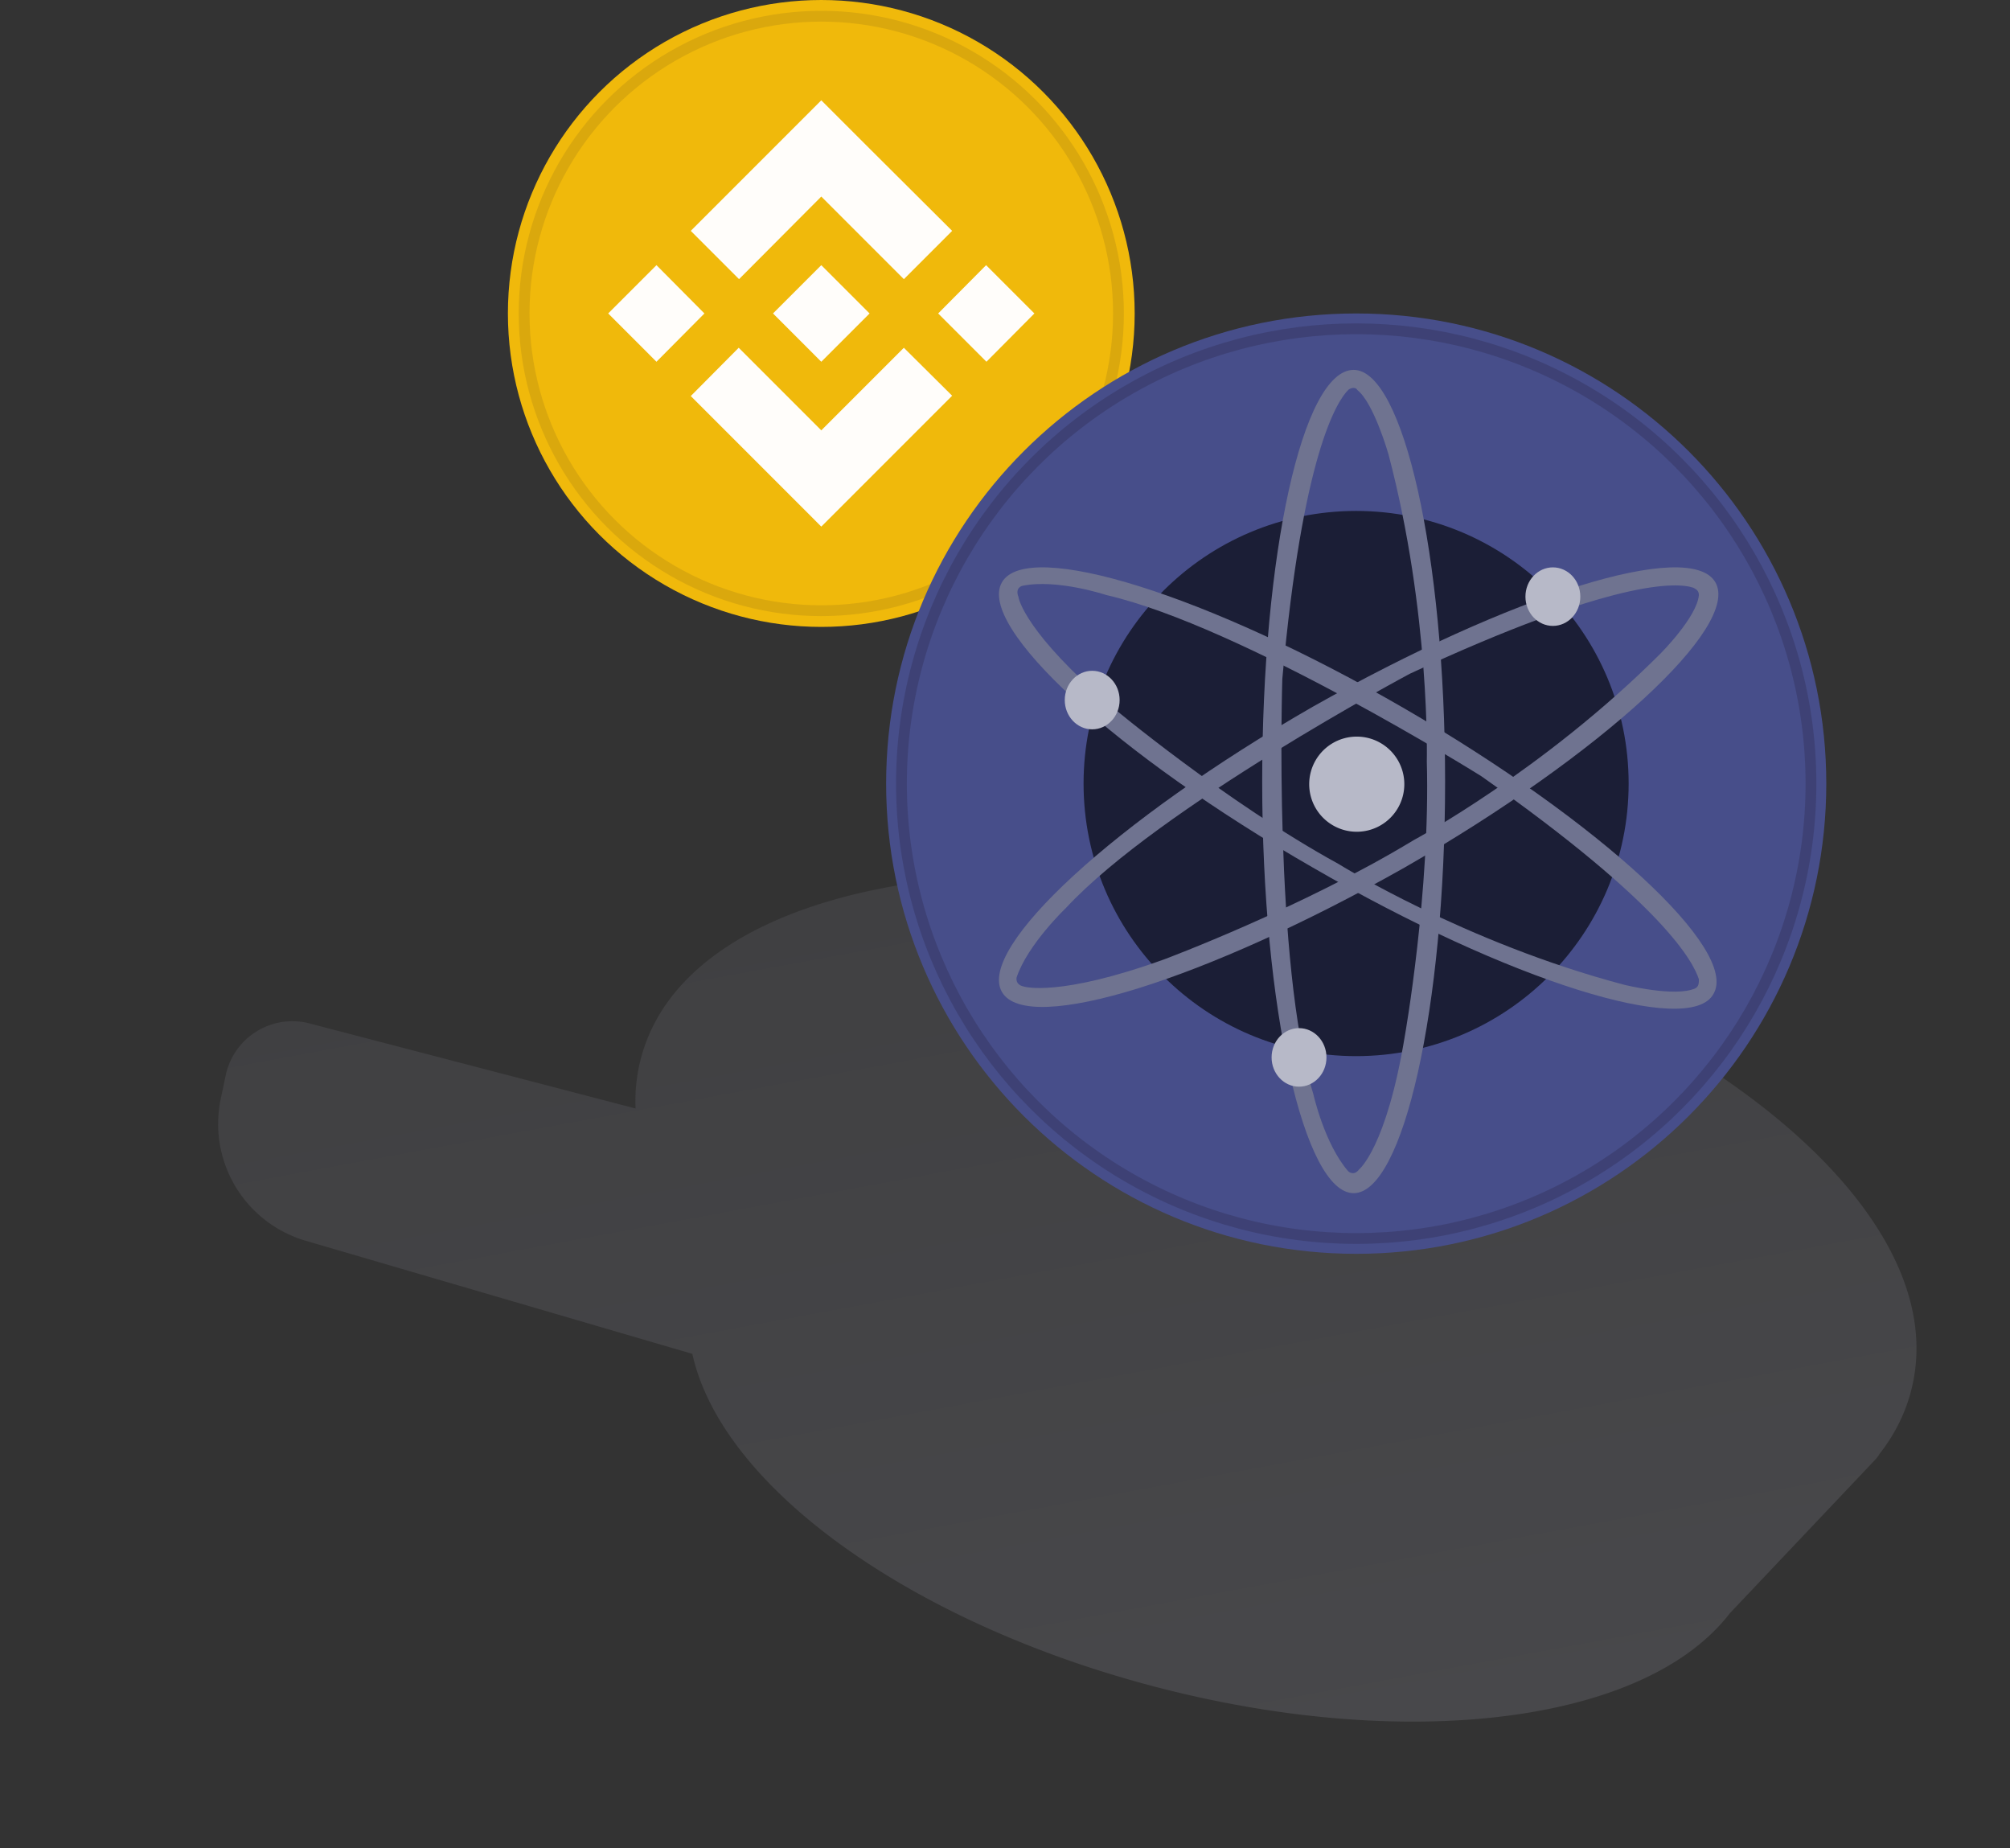 <svg xmlns="http://www.w3.org/2000/svg" xmlns:xlink="http://www.w3.org/1999/xlink" width="186" height="171" fill="none" xmlns:v="https://vecta.io/nano"><rect width="100%" height="100%" fill="#333333" stroke="none"/><g fill="#606063"><path d="M67.045 119.028c-3.178 12.144 15 27.421 40.602 34.121s48.934 2.287 52.112-9.858-15-27.421-40.602-34.122-48.934-2.286-52.112 9.859z"/><path d="M155.924 149.273l15.422-16.285-109.354-28.619 5.721 21.818 88.211 23.086z"/><path d="M68.934 108.293L27.073 97.338c-1.815-.475-3.66.654-4.063 2.486l-.468 2.129a8.26 8.26 0 0 0 5.746 9.7l41.812 12.239-1.166-15.599z"/></g><path d="M62.203 98.71c-3.694 14.114 18.324 32.101 49.178 40.176s58.86 3.178 62.554-10.936-18.324-32.101-49.178-40.176-58.861-3.179-62.554 10.935z" fill="url(#A)"/><g fillRule="evenodd"><path d="M146.673 123.286c7.098 5.22 11.246 10.866 11.865 15.871l2.978-.368c-.772-6.238-5.737-12.531-13.066-17.92-7.389-5.435-17.439-10.148-28.913-13.151s-22.544-3.817-31.649-2.699c-9.029 1.109-16.44 4.163-20.168 9.223l2.415 1.779c2.992-4.06 9.373-6.95 18.119-8.024 8.67-1.064 19.354-.299 30.523 2.624s20.859 7.49 27.896 12.665z" fill="#606063"/><path d="M75.734 118.739c-8.721-7.124-11.998-14.041-10.629-19.27s7.614-9.654 18.706-11.593c10.807-1.889 25.078-1.154 40.186 2.8s27.911 10.304 36.406 17.245c8.721 7.124 11.998 14.041 10.63 19.27s-7.614 9.653-18.707 11.593c-10.806 1.889-25.078 1.153-40.186-2.8s-27.91-10.304-36.406-17.245zm35.647 20.147c-30.854-8.075-52.872-26.062-49.178-40.176s31.7-19.01 62.554-10.935 52.872 26.062 49.178 40.176-31.7 19.01-62.554 10.936z" fill="#979797"/><path d="M64.167 124.049l-4.937-19.123 2.905-.75 4.937 19.123-2.905.75z" fill="url(#B)"/><path d="M62.469 106.189l-.128-.443-.202-.817-.142-.54c.022-.012.03-.019.028-.027l-.004-.025-.12-.794-.022-.191c-.072-.663-.096-1.321-.071-1.974.035-.903.166-1.793.395-2.668 3.694-14.114 31.7-19.01 62.555-10.936s52.872 26.062 49.178 40.176a12.4 12.4 0 0 1-.963 2.519 13.7 13.7 0 0 1-1.635 2.476l-.016.019c.011.02.014.025.015.029l-.611.651-12.932 13.655c-6.807 9.031-27.596 11.752-50.146 5.85-22.302-5.837-38.971-18.182-40.797-29.295-.093-.569-.484-1.054-1.037-1.215L29.127 111.91a8.26 8.26 0 0 1-5.762-9.635l.459-2.172c.39-1.845 2.242-2.99 4.066-2.514l34.249 8.931a.27.27 0 0 0 .331-.331zm-3.657-3.636c-.064-1.544.091-3.085.488-4.603 2.325-8.885 11.93-13.965 23.478-15.984 11.834-2.069 26.992-1.215 42.738 2.906s29.38 10.802 38.683 18.402c9.078 7.417 14.963 16.551 12.638 25.436-.557 2.129-1.552 4.064-2.901 5.789a3.08 3.08 0 0 1-.425.566l-13.429 14.181c-4.171 5.406-12.026 8.46-21.098 9.556-9.3 1.124-20.517.28-32.096-2.751-11.453-2.997-21.548-7.685-29.079-13.141-7.079-5.13-12.321-11.262-13.743-17.657l-35.782-10.464a11.26 11.26 0 0 1-7.855-13.134l.459-2.173c.744-3.519 4.277-5.704 7.758-4.796l30.165 7.867z" fill="url(#C)"/></g><circle cx="76" cy="29" r="29" fill="#f0b90b"/><path d="M65.185 29l-4.437 4.468L56.28 29l4.468-4.468L65.185 29zM76 18.185l7.642 7.642 4.468-4.468-7.641-7.611L76 9.28 63.921 21.358l4.468 4.468L76 18.185zm15.252 6.347L86.815 29l4.468 4.468L95.72 29l-4.468-4.468zM76 39.815l-7.641-7.642-4.437 4.468L76 48.72l12.109-12.109-4.468-4.437L76 39.815zm0-6.347L80.468 29 76 24.532 71.532 29 76 33.468z" fill="#fffdfa"/><circle cx="76" cy="29" r="27.5" stroke="#191326" strokeWidth="3" style="mix-blend-mode:multiply" opacity=".1"/><path d="M125.5 116c24.024 0 43.5-19.476 43.5-43.5S149.524 29 125.5 29 82 48.476 82 72.5s19.476 43.5 43.5 43.5z" fill="#474e8a"/><path d="M125.49 97.71c13.928 0 25.22-11.291 25.22-25.22s-11.292-25.22-25.22-25.22-25.22 11.291-25.22 25.22 11.291 25.22 25.22 25.22z" fill="#1b1e36"/><g fill="#6f7390"><path d="M125.263 34.22c-4.739 0-8.463 17.095-8.463 38.084s3.893 38.084 8.463 38.084 8.463-17.096 8.463-38.084-3.893-38.084-8.463-38.084zm.508 73.967c-.508.677-1.016.169-1.016.169-2.2-2.538-3.216-7.109-3.216-7.109-3.723-12.186-2.877-38.422-2.877-38.422 1.862-20.819 5.078-25.728 6.093-26.743.17-.169.677-.338.847 0 1.523 1.185 2.877 5.924 2.877 5.924 3.893 14.726 3.555 28.436 3.555 28.436.338 12.018-2.032 25.389-2.032 25.389-1.692 10.325-4.231 12.356-4.231 12.356z"/><path d="M158.733 53.867c-2.37-4.062-18.957 1.185-37.237 11.51-18.281 10.494-31.144 22.342-28.775 26.405s18.957-1.185 37.238-11.51c18.28-10.494 31.143-22.342 28.774-26.405zM94.752 91.274c-.846-.169-.677-.846-.677-.846 1.016-3.047 4.57-6.432 4.57-6.432 8.633-9.309 31.821-21.665 31.821-21.665 18.958-8.802 24.712-8.463 26.236-7.955.338.169.508.338.508.677-.17 2.031-3.555 5.416-3.555 5.416-10.833 10.833-22.85 17.265-22.85 17.265-10.325 6.263-23.02 11.002-23.02 11.002-9.817 3.554-13.033 2.539-13.033 2.539z"/><path d="M158.564 91.949c2.369-4.062-10.495-15.91-28.605-26.405S95.091 49.803 92.721 53.865s10.494 15.91 28.775 26.405c18.11 10.494 34.867 15.741 37.068 11.679zm-64.319-36.73c-.339-.846.338-1.016.338-1.016 3.216-.677 7.786.846 7.786.846 12.525 2.878 34.699 16.757 34.699 16.757 17.095 12.017 19.634 17.265 20.142 18.788 0 .338 0 .677-.339.846-1.862.846-6.601-.339-6.601-.339-14.726-3.893-26.405-11.171-26.405-11.171-10.494-5.755-20.988-14.556-20.988-14.556-7.955-6.77-8.632-9.986-8.632-10.156z"/></g><g fill="#b7b9c8"><path d="M125.551 76.951a4.4 4.4 0 0 0 0-8.802 4.4 4.4 0 1 0 0 8.802z"/><use xlink:href="#D"/><use xlink:href="#D" x="-42.63" y="9.569"/><path d="M120.209 100.536c1.402 0 2.539-1.212 2.539-2.708s-1.137-2.708-2.539-2.708-2.539 1.213-2.539 2.708 1.137 2.708 2.539 2.708z"/></g><circle cx="125.5" cy="72.5" r="42.082" stroke="#191326" strokeWidth="2.837" style="mix-blend-mode:multiply" opacity=".2"/><defs><linearGradient id="A" x1="124.757" y1="87.774" x2="111.381" y2="138.886" gradientUnits="userSpaceOnUse"><stop stop-color="#404042"/><stop offset="1" stop-color="#48484b"/></linearGradient><linearGradient id="B" x1="65.567" y1="105.096" x2="60.735" y2="123.129" gradientUnits="userSpaceOnUse"><stop stop-color="#404042"/><stop offset="1" stop-color="#48484b"/></linearGradient><linearGradient id="C" x1="92.495" y1="80.169" x2="108.09" y2="164.62" gradientUnits="userSpaceOnUse"><stop stop-color="#404042"/><stop offset="1" stop-color="#48484b"/></linearGradient><path id="D" d="M143.699 57.907c1.402 0 2.539-1.212 2.539-2.708s-1.137-2.708-2.539-2.708-2.539 1.212-2.539 2.708 1.137 2.708 2.539 2.708z"/></defs></svg>